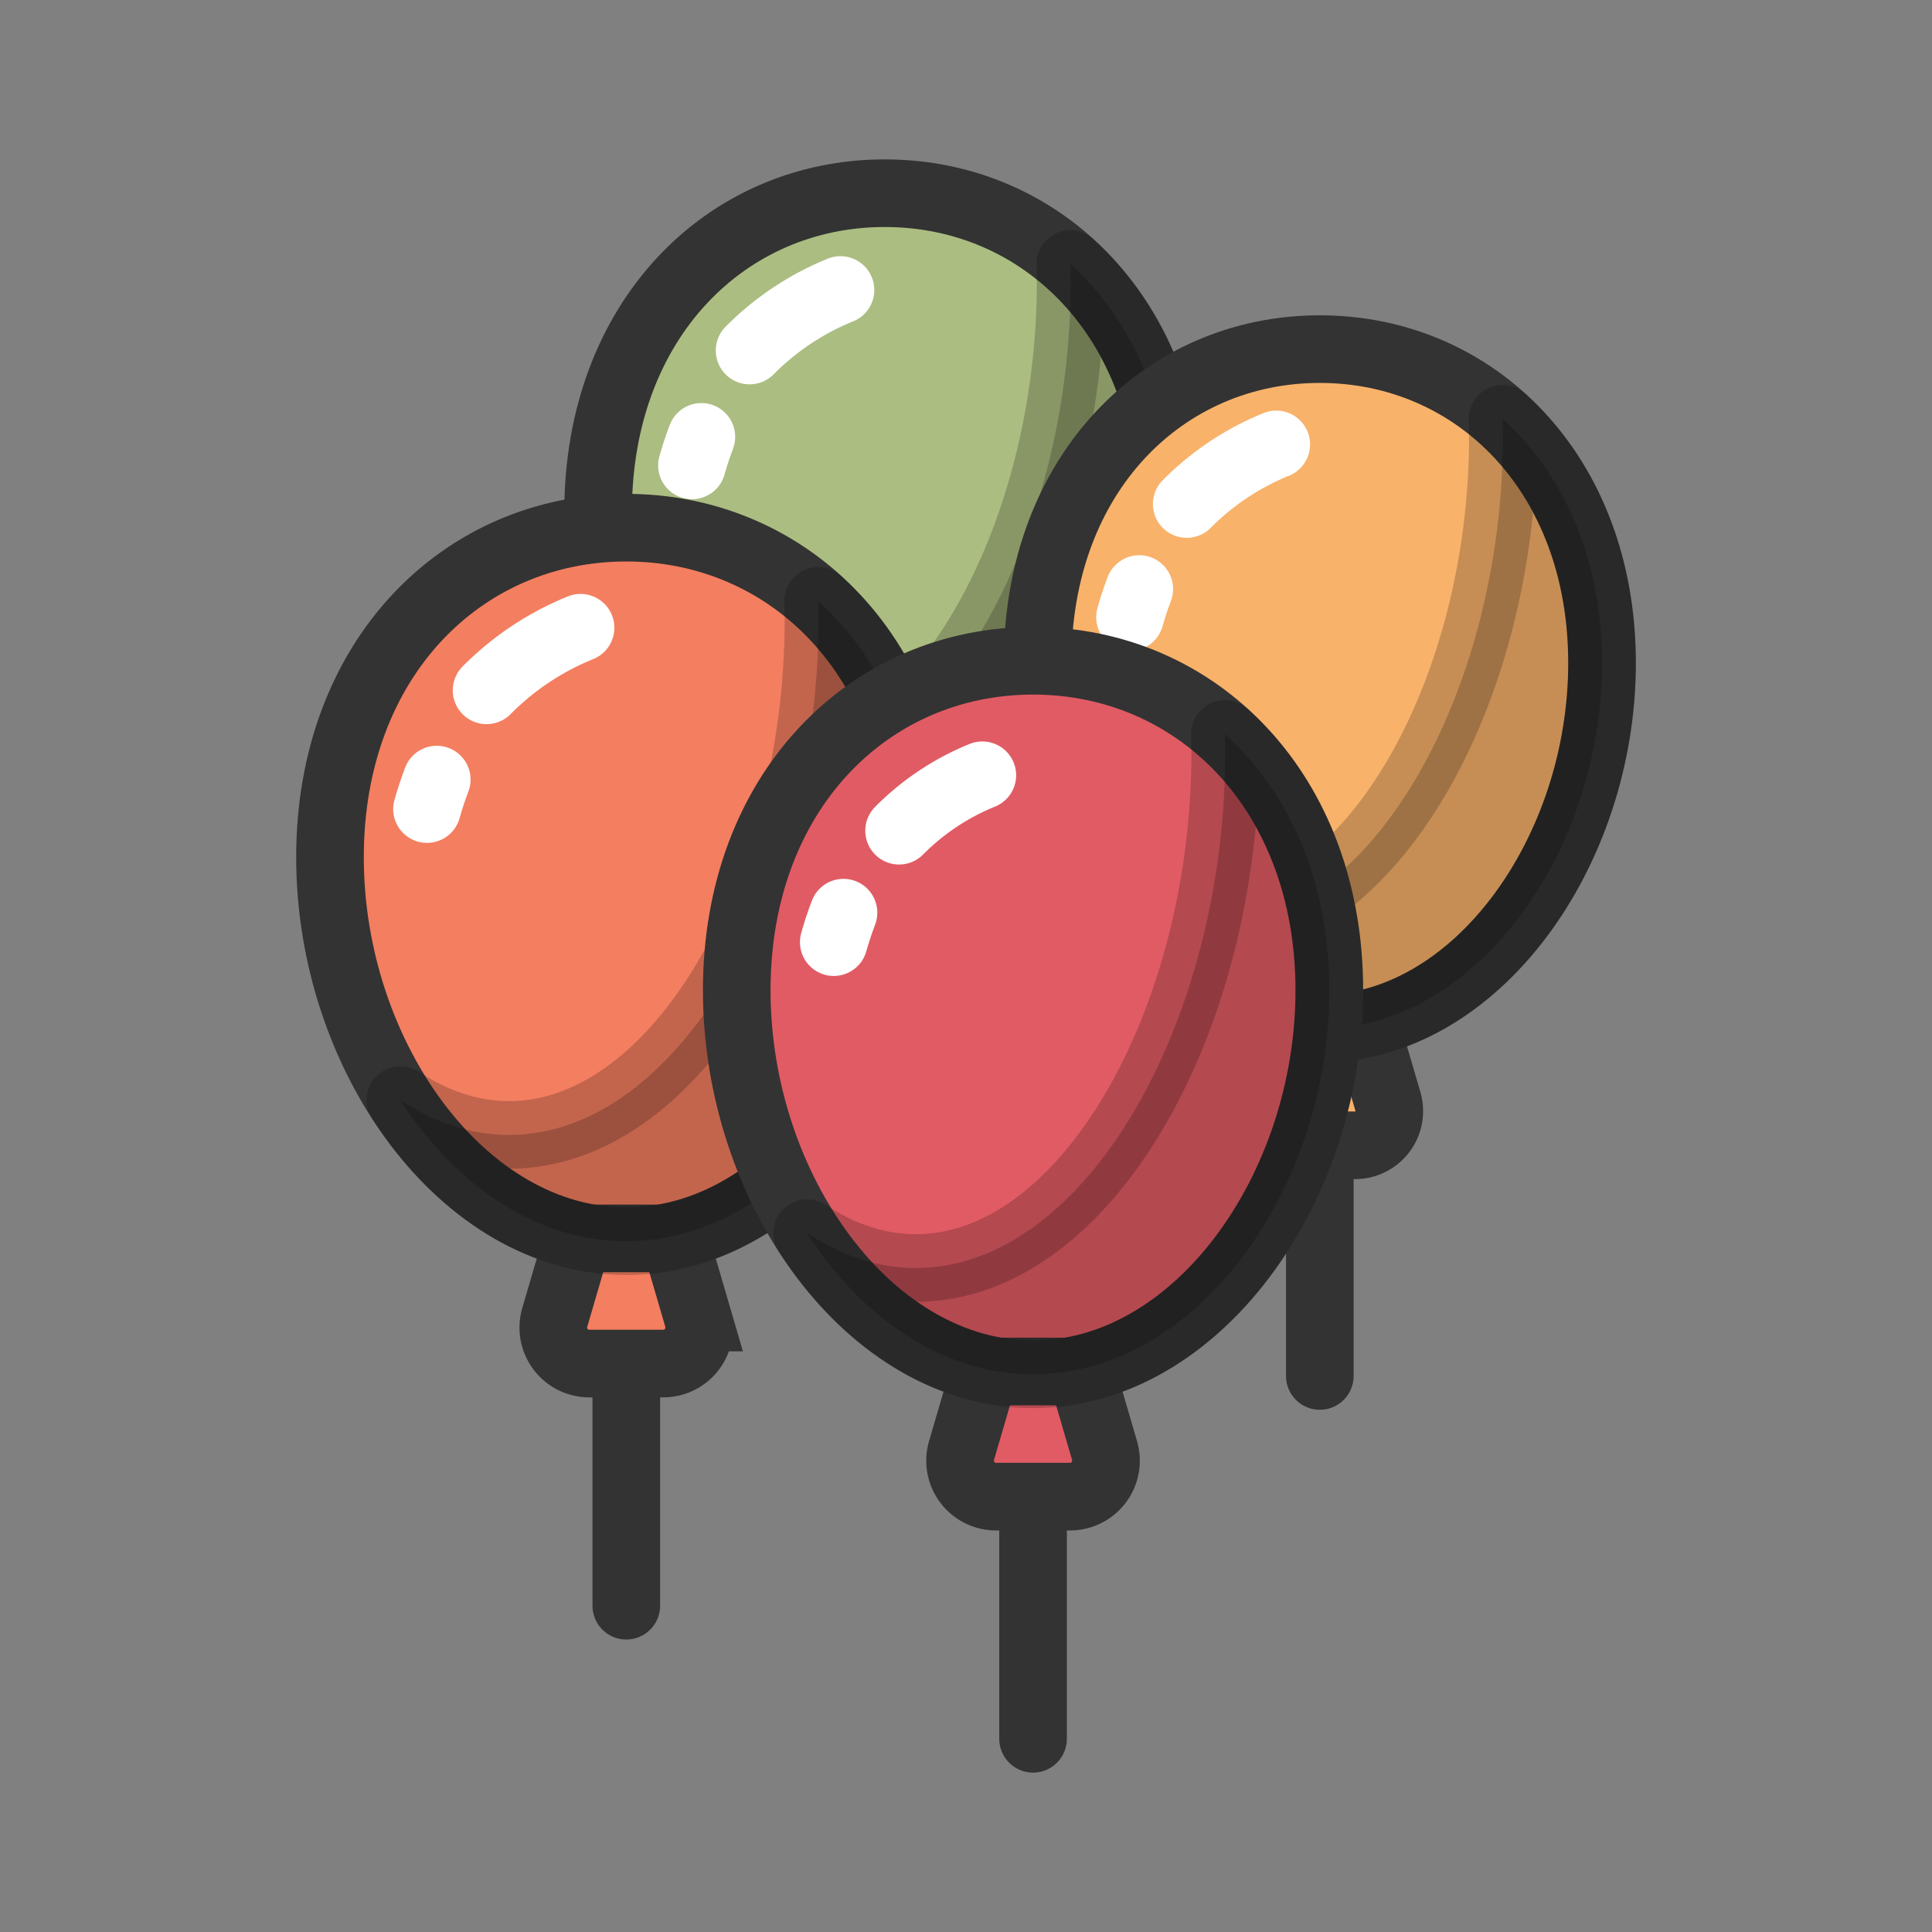 <?xml version="1.0"?>
<svg version="1.1" id="圖層_1" xmlns="http://www.w3.org/2000/svg" x="0" y="0" viewBox="0 0 100 100" xml:space="preserve"><rect x="0" y="0" width="100" height="100" fill="#808080" stroke="none"/><path d="M25.185 36.586a14.529 14.529 0 0 1 4.864-3.239" fill="#e15b64" stroke="#fff" stroke-width="3.5" stroke-linecap="round" stroke-miterlimit="10"/><g><path fill="none" stroke="#333" stroke-width="3.5" stroke-linecap="round" stroke-miterlimit="10" d="M45.794 49.458v14.515"/><path d="M60.627 26.5c0 9.949-6.642 19.224-14.835 19.224S30.958 36.448 30.958 26.5 37.6 10 45.793 10s14.834 6.551 14.834 16.5z" fill="#abbd81" stroke="#333" stroke-width="3.5" stroke-miterlimit="10"/><path d="M38.799 18.143a14.073 14.073 0 0 1 4.704-3.133" fill="#e15b64" stroke="#fff" stroke-width="3.5" stroke-linecap="round" stroke-miterlimit="10"/><path d="M35.816 24.089c.143-.507.305-.999.487-1.477" fill="#e15b64" stroke="#fff" stroke-width="3.5" stroke-linecap="round" stroke-miterlimit="10"/><path d="M47.646 51.85H43.94a1.8 1.8 0 0 1-1.728-2.306l1.158-3.96h4.846l1.158 3.96a1.801 1.801 0 0 1-1.728 2.306z" fill="#abbd81" stroke="#333" stroke-width="3.5" stroke-miterlimit="10"/><path d="M55.401 13.664c.008.315.015.63.015.95 0 13.346-6.936 25.789-15.493 25.789-1.915 0-3.748-.627-5.441-1.745 2.721 4.223 6.777 7.066 11.311 7.066 8.193 0 14.835-9.276 14.835-19.224-.001-5.495-2.033-9.945-5.227-12.836z" opacity=".2" stroke="#000" stroke-width="3.5" stroke-linecap="round" stroke-linejoin="round" stroke-miterlimit="10"/></g><g><path fill="none" stroke="#333" stroke-width="3.5" stroke-linecap="round" stroke-miterlimit="10" d="M32.417 68.105v15.006"/><path d="M47.752 44.37c0 10.285-6.866 19.874-15.336 19.874S17.08 54.654 17.08 44.37s6.866-17.058 15.336-17.058 15.336 6.773 15.336 17.058z" fill="#f47e60" stroke="#333" stroke-width="3.5" stroke-miterlimit="10"/><path d="M25.185 35.731a14.529 14.529 0 0 1 4.864-3.239" fill="#e15b64" stroke="#fff" stroke-width="3.5" stroke-linecap="round" stroke-miterlimit="10"/><path d="M22.102 41.878c.148-.524.316-1.033.504-1.527" fill="#e15b64" stroke="#fff" stroke-width="3.5" stroke-linecap="round" stroke-miterlimit="10"/><path d="M34.331 70.577H30.5a1.861 1.861 0 0 1-1.786-2.384l1.197-4.094h5.01l1.197 4.094a1.862 1.862 0 0 1-1.787 2.384z" fill="#f47e60" stroke="#333" stroke-width="3.5" stroke-miterlimit="10"/><path d="M42.348 31.101c.008.325.016.651.016.982 0 13.797-7.171 26.661-16.016 26.661-1.98 0-3.875-.649-5.625-1.804 2.813 4.366 7.006 7.305 11.693 7.305 8.47 0 15.336-9.59 15.336-19.874 0-5.681-2.101-10.282-5.404-13.27z" opacity=".2" stroke="#000" stroke-width="3.5" stroke-linecap="round" stroke-linejoin="round" stroke-miterlimit="10"/></g><g><path fill="none" stroke="#333" stroke-width="3.5" stroke-linecap="round" stroke-miterlimit="10" d="M68.314 56.926V71.22"/><path d="M82.921 34.318c0 9.797-6.54 18.931-14.608 18.931s-14.608-9.134-14.608-18.931 6.54-16.248 14.608-16.248 14.608 6.451 14.608 16.248z" fill="#f8b26a" stroke="#333" stroke-width="3.5" stroke-miterlimit="10"/><path d="M61.425 26.088a13.85 13.85 0 0 1 4.633-3.085" fill="#e15b64" stroke="#fff" stroke-width="3.5" stroke-linecap="round" stroke-miterlimit="10"/><path d="M58.488 31.943c.141-.499.301-.984.48-1.455" fill="#e15b64" stroke="#fff" stroke-width="3.5" stroke-linecap="round" stroke-miterlimit="10"/><path d="M70.137 59.281h-3.649a1.774 1.774 0 0 1-1.702-2.27l1.14-3.9h4.772l1.14 3.9a1.772 1.772 0 0 1-1.701 2.27z" fill="#f8b26a" stroke="#333" stroke-width="3.5" stroke-miterlimit="10"/><path d="M77.774 21.678c.008.31.015.62.015.935 0 13.142-6.83 25.396-15.256 25.396-1.886 0-3.691-.618-5.358-1.718 2.68 4.158 6.674 6.958 11.138 6.958 8.068 0 14.608-9.134 14.608-18.931 0-5.411-2.002-9.793-5.147-12.64z" opacity=".2" stroke="#000" stroke-width="3.5" stroke-linecap="round" stroke-linejoin="round" stroke-miterlimit="10"/></g><g><path fill="none" stroke="#333" stroke-width="3.5" stroke-linecap="round" stroke-miterlimit="10" d="M53.471 74.994V90"/><path d="M68.805 51.259c0 10.285-6.866 19.874-15.336 19.874s-15.336-9.59-15.336-19.874 6.866-17.058 15.336-17.058 15.336 6.773 15.336 17.058z" fill="#e15b64" stroke="#333" stroke-width="3.5" stroke-miterlimit="10"/><path d="M43.155 48.766c.148-.524.316-1.033.504-1.527" fill="#e15b64" stroke="#fff" stroke-width="3.5" stroke-linecap="round" stroke-miterlimit="10"/><path d="M55.385 77.466h-3.831a1.861 1.861 0 0 1-1.786-2.384l1.197-4.094h5.01l1.197 4.094a1.862 1.862 0 0 1-1.787 2.384z" fill="#e15b64" stroke="#333" stroke-width="3.5" stroke-miterlimit="10"/><path d="M63.402 37.99c.008.325.016.651.016.982 0 13.797-7.171 26.661-16.016 26.661-1.98 0-3.875-.649-5.625-1.804 2.813 4.366 7.006 7.305 11.693 7.305 8.47 0 15.336-9.59 15.336-19.874-.001-5.681-2.102-10.282-5.404-13.27z" opacity=".2" stroke="#000" stroke-width="3.5" stroke-linecap="round" stroke-linejoin="round" stroke-miterlimit="10"/><path d="M46.537 42.997a12.883 12.883 0 0 1 4.308-2.869" fill="#e15b64" stroke="#fff" stroke-width="3.5" stroke-linecap="round" stroke-miterlimit="10"/></g></svg>